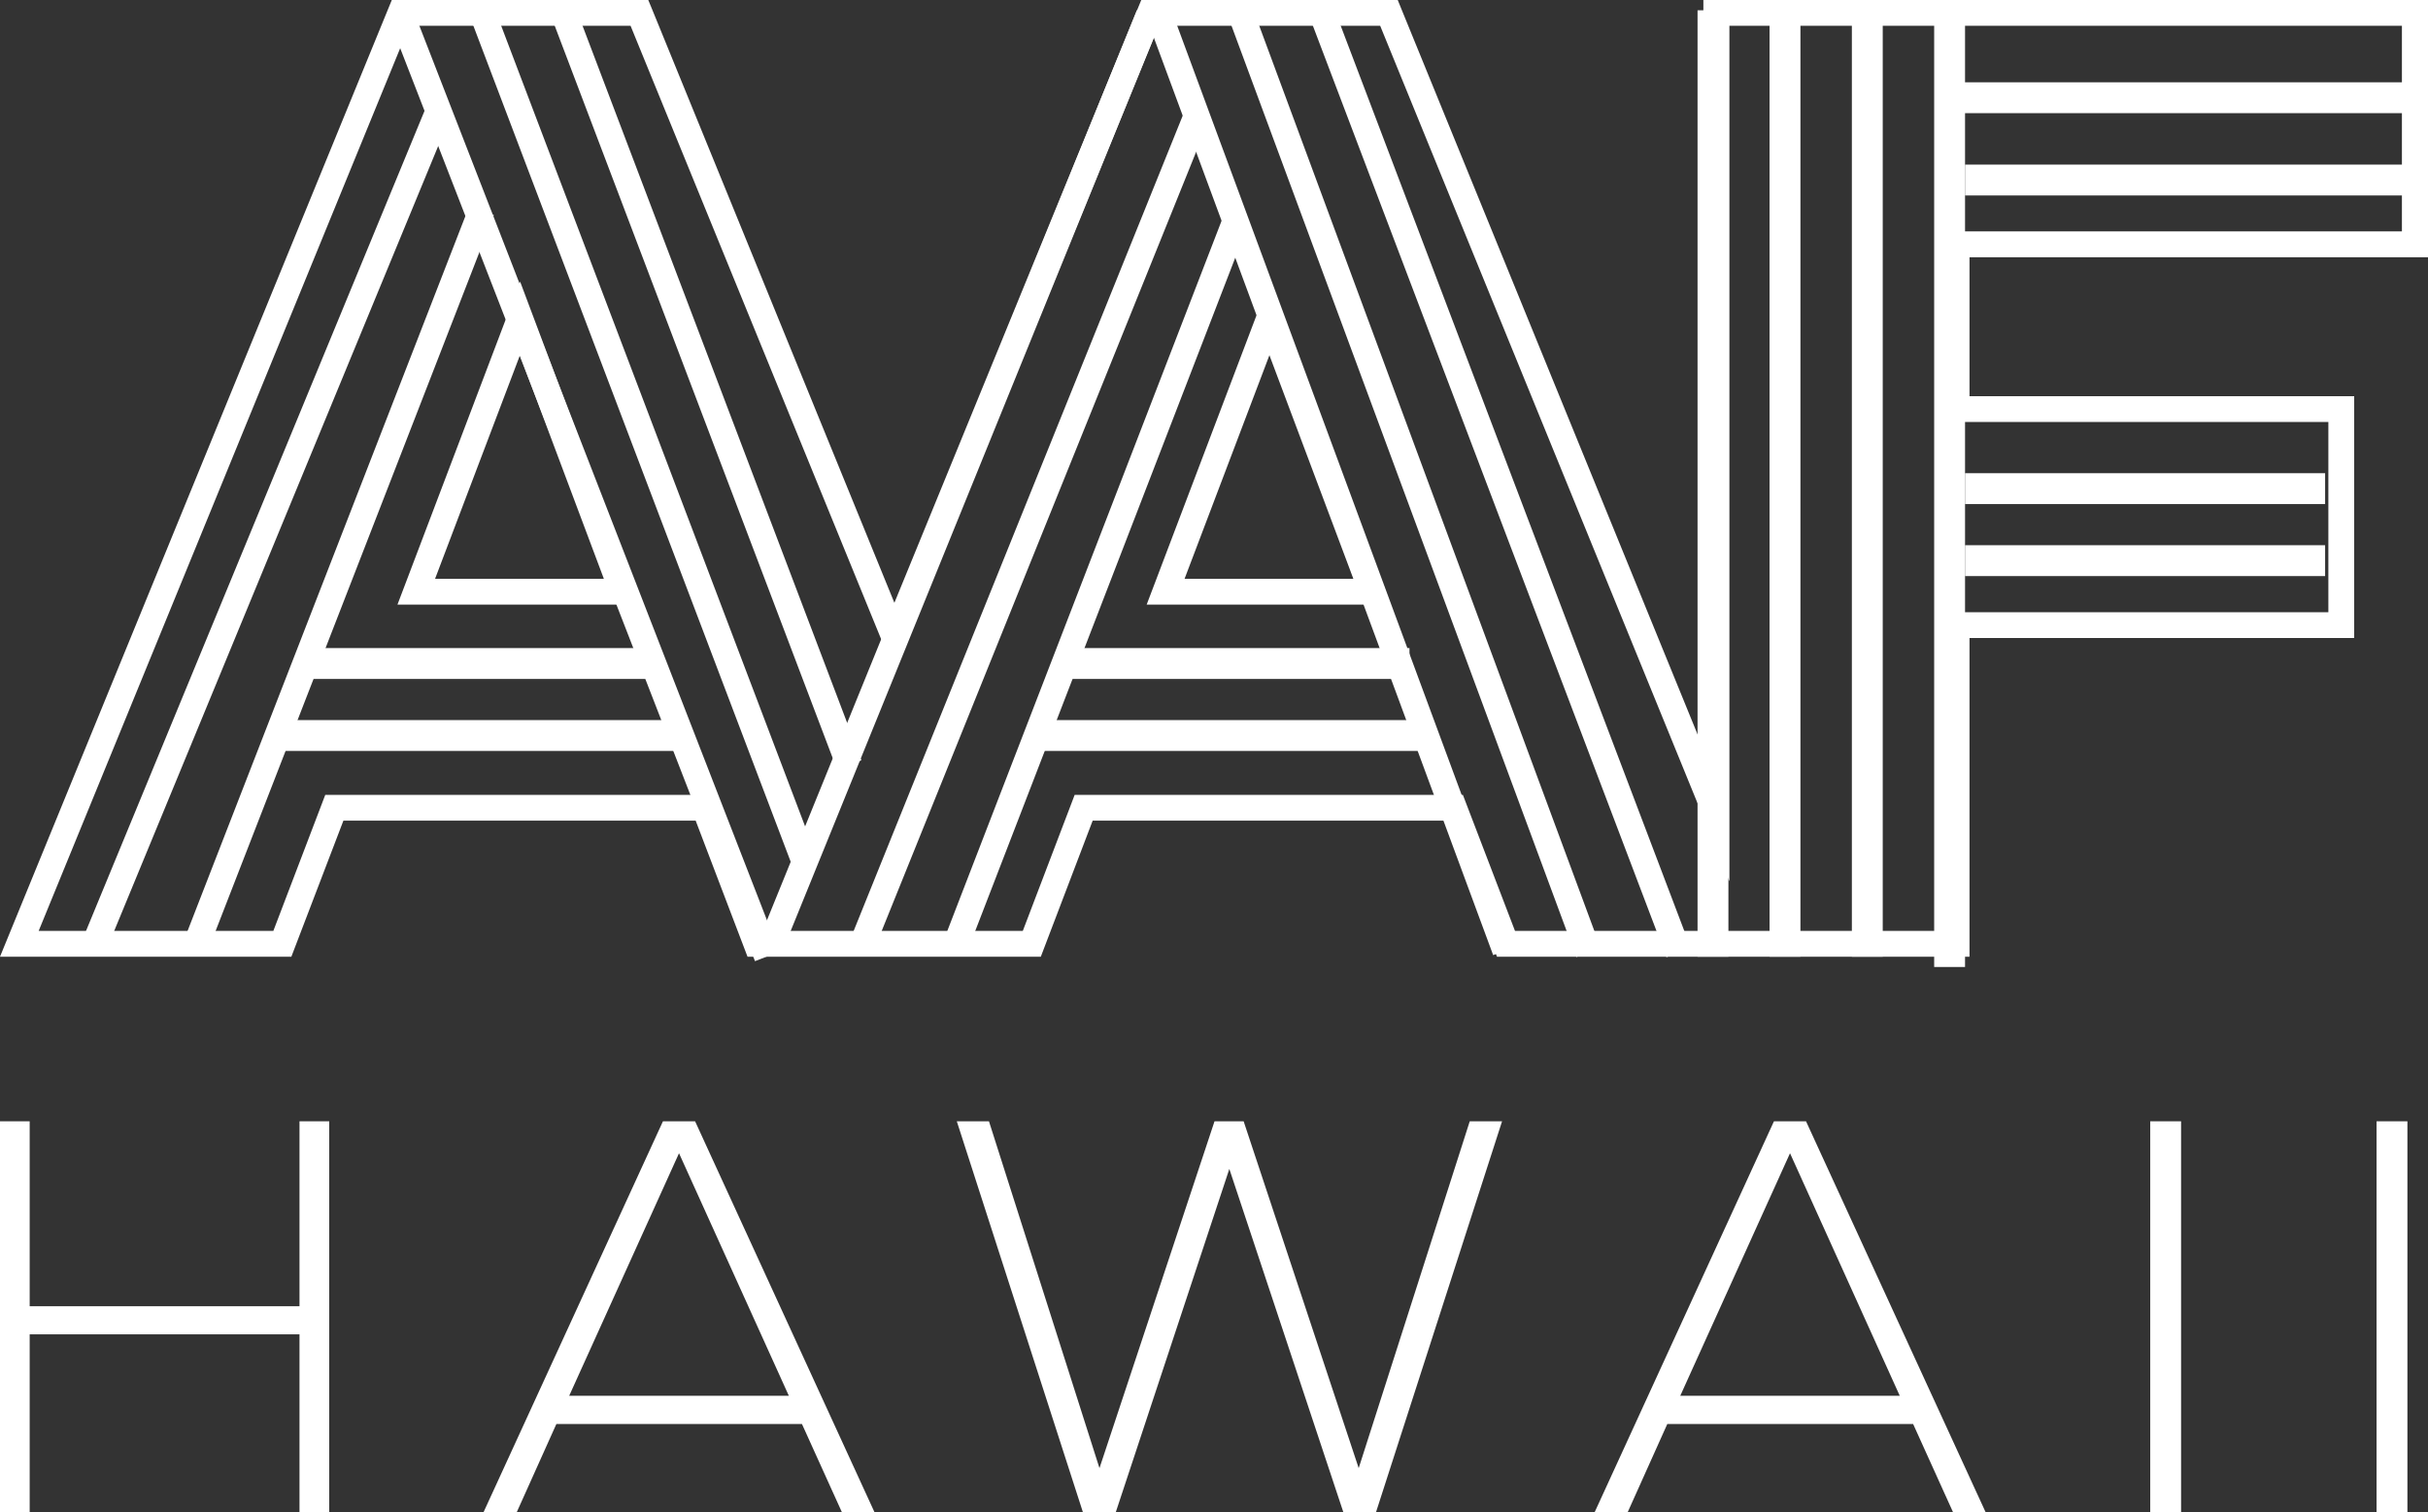 <svg viewBox="0 0 236 147" fill="none" xmlns="http://www.w3.org/2000/svg">
<rect x="0" y="0" width="236" height="147" fill="#333333" stroke="none"/>
<path fill-rule="evenodd" clip-rule="evenodd" d="M145.505 93H191.435V62.021H228.826V38.517H191.435V25.011H236V0H165.567V72.775L136.178 0.785L135.859 0H110.93L86.934 58.599L63.336 0.785L63.012 0H38.083L0 93H28.32L33.38 79.772H67.617L72.658 93H101.167L106.208 79.772H140.459L145.505 93ZM188.904 90.492H147.256L142.191 77.269H104.457L99.416 90.492H74.395L69.349 77.269H31.615L26.569 90.492H3.759L39.791 2.503H61.289L86.93 65.275L112.637 2.503H134.151L168.097 85.668V2.503H233.465V22.494H188.904V41.02H226.315V59.518H188.904V90.492ZM135.162 58.771H111.457L123.377 27.371L135.162 58.771ZM131.548 56.268H115.138L123.387 34.53L131.548 56.268ZM62.339 58.771H38.634L50.554 27.371L62.339 58.771ZM58.696 56.268H42.287L50.54 34.53L58.696 56.268Z" fill="white"/>
<rect x="188" y="2" width="3" height="92" fill="white"/>
<rect x="172" y="1" width="3" height="92" fill="white"/>
<rect x="180" y="1" width="3" height="92" fill="white"/>
<path d="M7.793 91.869L41.446 10.337L43.789 11.297L10.136 92.83L7.793 91.869Z" fill="white"/>
<path d="M20.373 92L18 91.092L45.627 20L48 20.908L20.373 92Z" fill="white"/>
<rect x="30" y="63" width="33" height="3" fill="white"/>
<rect x="27" y="70" width="39" height="3" fill="white"/>
<path d="M37.743 1.715L40.102 0.805L75.742 92.522L73.384 93.433L37.743 1.715Z" fill="white"/>
<path d="M45.645 1.54L48.01 0.648L79.39 83.323L77.024 84.215L45.645 1.54Z" fill="white"/>
<path d="M53.553 1.54L55.918 0.648L83.724 73.906L81.358 74.798L53.553 1.54Z" fill="white"/>
<rect x="190" y="8" width="45" height="3" fill="white"/>
<rect x="191" y="16" width="43" height="3" fill="white"/>
<rect x="191" y="46" width="35" height="3" fill="white"/>
<rect x="191" y="53" width="35" height="3" fill="white"/>
<rect x="165" y="1" width="3" height="92" fill="white"/>
<path d="M82.403 91.912L115.245 10.534L117.591 11.474L84.75 92.852L82.403 91.912Z" fill="white"/>
<path d="M91.621 91.679L119.023 20.722L121.388 21.629L93.986 92.586L91.621 91.679Z" fill="white"/>
<rect x="104" y="63" width="33" height="3" fill="white"/>
<rect x="101" y="70" width="38" height="3" fill="white"/>
<path d="M111.495 1.874L113.868 1.002L147.508 91.974L145.134 92.845L111.495 1.874Z" fill="white"/>
<path d="M119.4 1.69L121.773 0.817L155.587 92.162L153.214 93.034L119.4 1.69Z" fill="white"/>
<path d="M127.308 1.704L129.673 0.812L164.343 92.157L161.978 93.049L127.308 1.704Z" fill="white"/>
<path d="M73.544 91.925L110.501 0.992L112.845 1.938L75.888 92.871L73.544 91.925Z" fill="white"/>
<path d="M32 109V147H29.111V129.71H2.884V147H0V109H2.884V126.979H29.111V109H32Z" fill="white"/>
<path fill-rule="evenodd" clip-rule="evenodd" d="M85 147L67.562 109H64.438L47 147H50.227L54.079 138.428H77.95L81.832 147H85ZM76.674 135.682H55.326L66 112.105L76.674 135.682Z" fill="white"/>
<path d="M105.258 147L93 109H96.126L106.868 142.716L118.051 109H120.881L132.064 142.716L142.859 109H146L133.747 147H130.572L119.49 113.633L108.453 147H105.258Z" fill="white"/>
<path fill-rule="evenodd" clip-rule="evenodd" d="M193 147L175.544 109H172.427L155 147H158.21L162.06 138.428H185.955L189.834 147H193ZM184.655 135.682H163.321L173.988 112.105L184.655 135.682Z" fill="white"/>
<path d="M212 109V147H209V109H212Z" fill="white"/>
<path d="M234 109V147H231V109H234Z" fill="white"/>
</svg>
